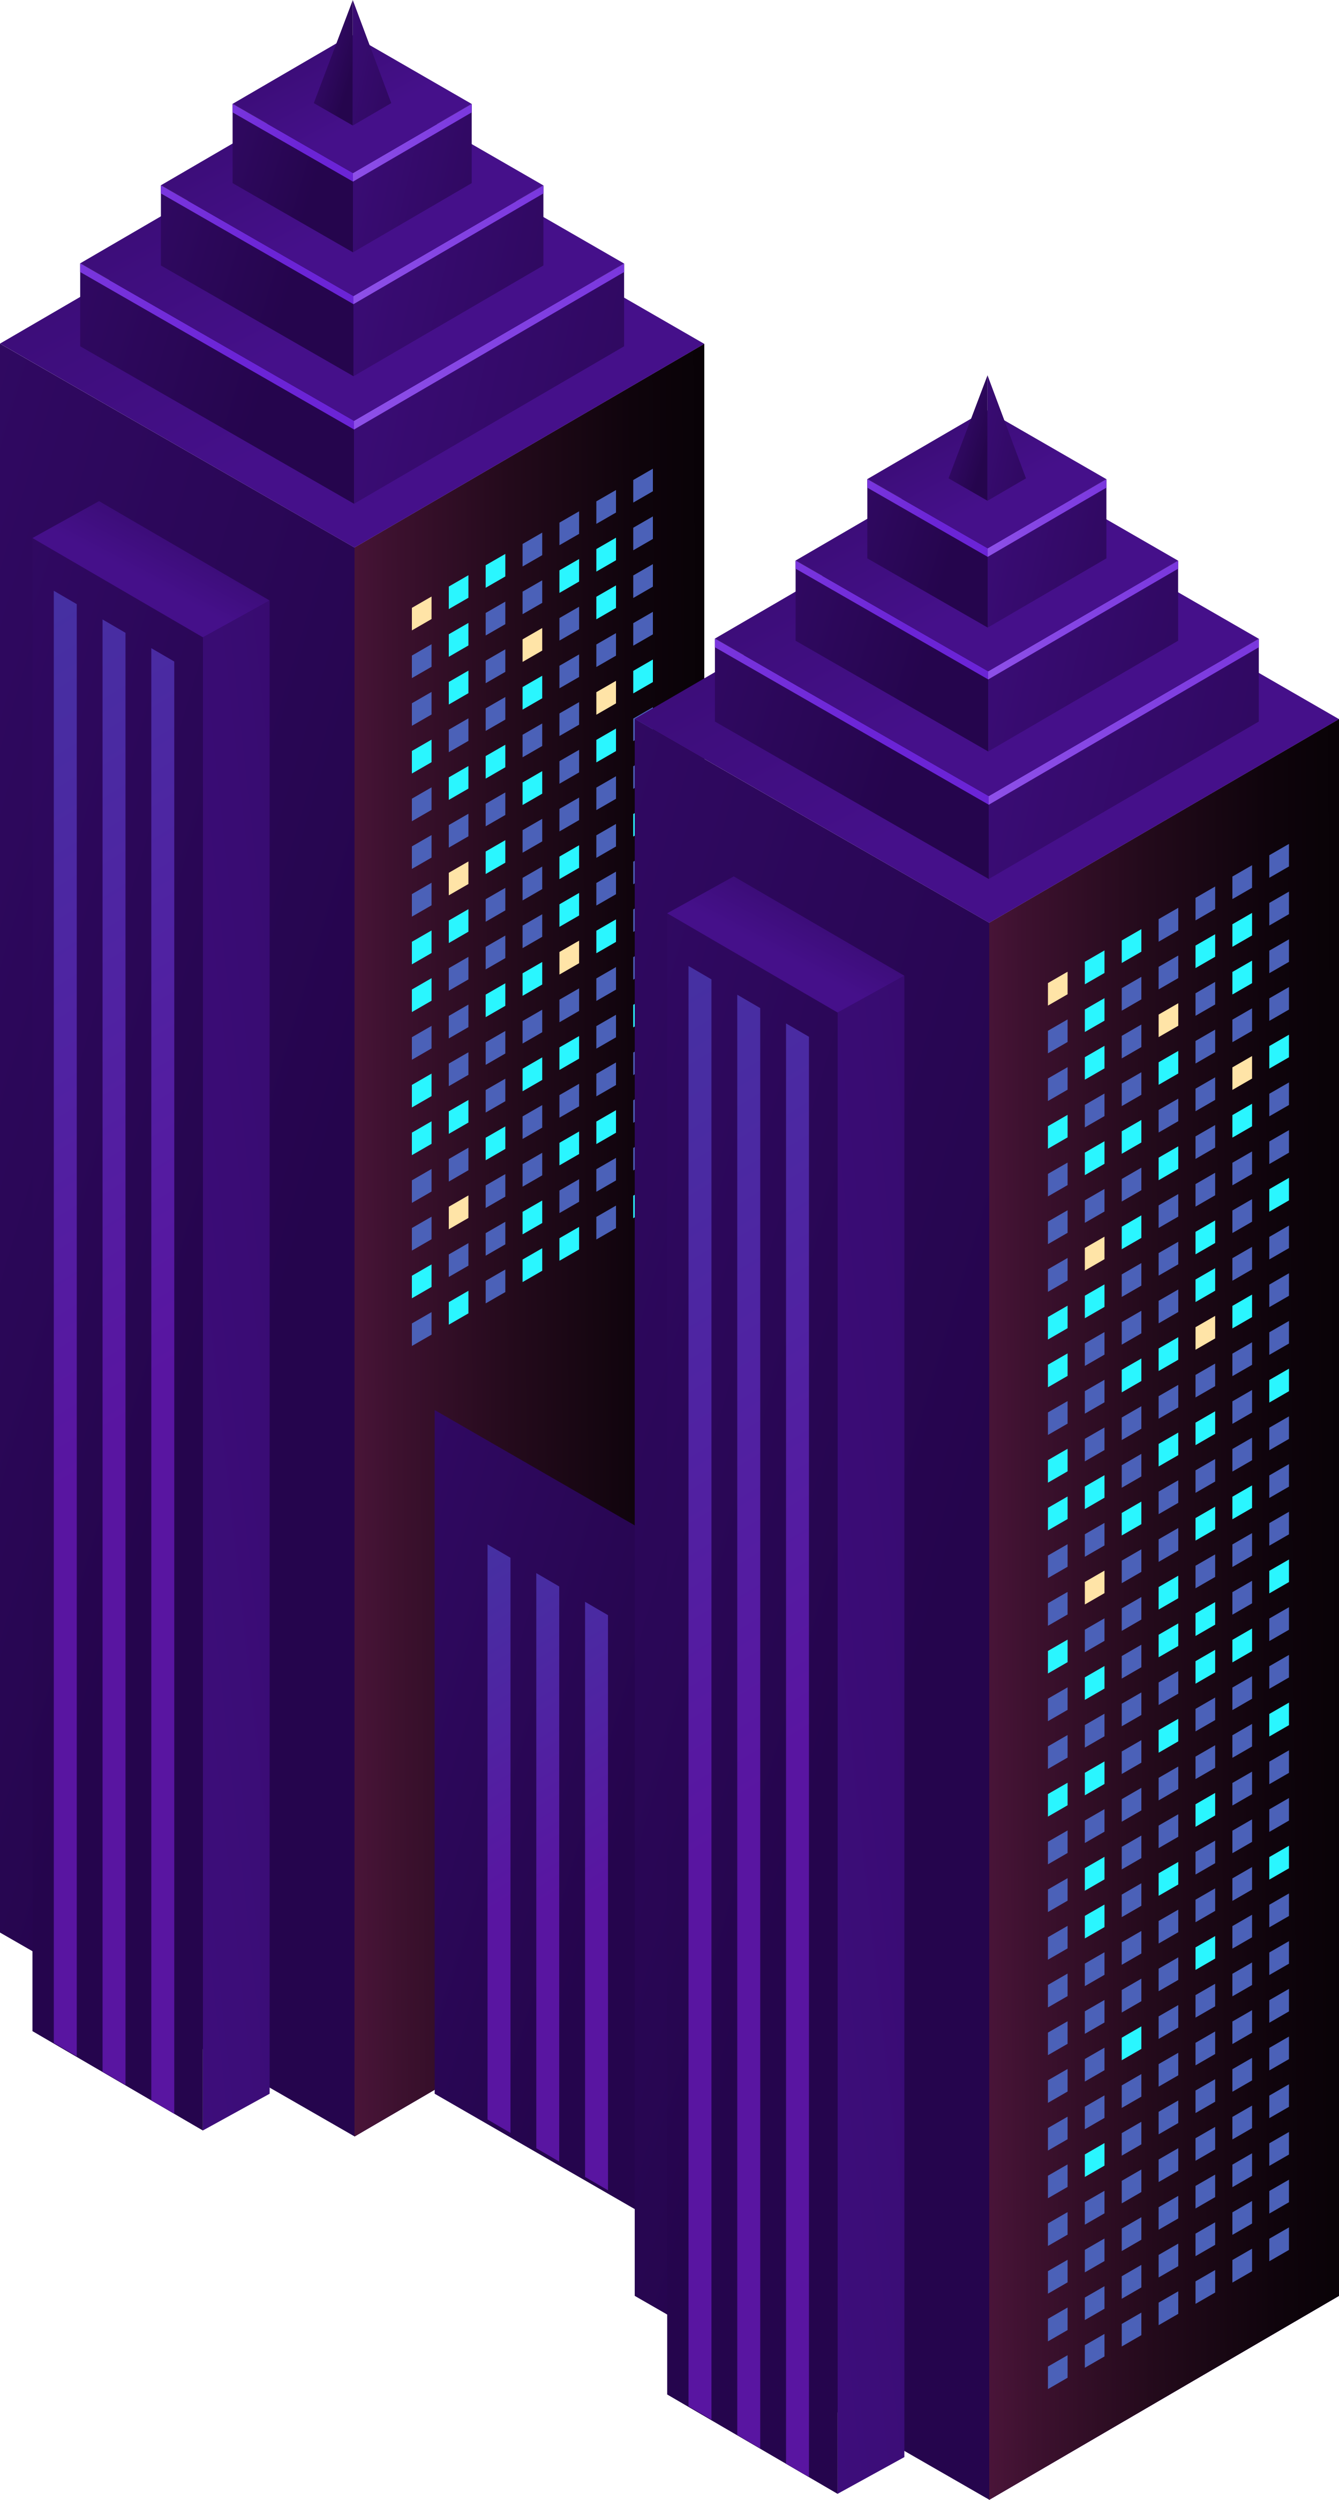 <svg xmlns="http://www.w3.org/2000/svg" xmlns:xlink="http://www.w3.org/1999/xlink" viewBox="0 0 554.08 1034.29"><defs><style>.cls-1{isolation:isolate;}.cls-2{fill:url(#New_Gradient_Swatch_copy_25);}.cls-3{fill:url(#New_Gradient_Swatch_copy_25-2);}.cls-4{fill:url(#New_Gradient_Swatch_copy_25-4);}.cls-39,.cls-5{mix-blend-mode:color-dodge;}.cls-5{fill:url(#linear-gradient);}.cls-6{fill:url(#New_Gradient_Swatch_copy_25-5);}.cls-7{fill:url(#New_Gradient_Swatch_copy_25-6);}.cls-8{fill:url(#New_Gradient_Swatch_copy_13);}.cls-9{fill:url(#New_Gradient_Swatch_copy_13-2);}.cls-10{fill:url(#New_Gradient_Swatch_copy_25-7);}.cls-11{fill:url(#New_Gradient_Swatch_copy_25-8);}.cls-12{fill:url(#New_Gradient_Swatch_copy_25-9);}.cls-13{fill:url(#New_Gradient_Swatch_copy_13-3);}.cls-14{fill:url(#New_Gradient_Swatch_copy_13-4);}.cls-15{fill:url(#New_Gradient_Swatch_copy_25-10);}.cls-16{fill:url(#New_Gradient_Swatch_copy_25-11);}.cls-17{fill:url(#New_Gradient_Swatch_copy_25-12);}.cls-18{fill:url(#New_Gradient_Swatch_copy_13-5);}.cls-19{fill:url(#New_Gradient_Swatch_copy_13-6);}.cls-20{fill:url(#New_Gradient_Swatch_copy_25-13);}.cls-21{fill:url(#New_Gradient_Swatch_copy_25-14);}.cls-22{fill:url(#New_Gradient_Swatch_copy_25-15);}.cls-23{fill:url(#New_Gradient_Swatch_copy_25-16);}.cls-24{fill:url(#New_Gradient_Swatch_copy_25-17);}.cls-25{fill:url(#linear-gradient-2);}.cls-26{fill:url(#linear-gradient-3);}.cls-27{fill:url(#linear-gradient-4);}.cls-28{fill:url(#linear-gradient-5);}.cls-29{fill:url(#linear-gradient-6);}.cls-30{fill:url(#linear-gradient-7);}.cls-31{fill:url(#New_Gradient_Swatch_copy_25-18);}.cls-32{fill:url(#New_Gradient_Swatch_copy_25-19);}.cls-33{fill:#ffe4a7;}.cls-34{fill:#2af6ff;}.cls-35{fill:#4b61b8;}.cls-36{fill:url(#New_Gradient_Swatch_copy_25-20);}.cls-37{fill:url(#New_Gradient_Swatch_copy_25-21);}.cls-38{fill:url(#New_Gradient_Swatch_copy_25-23);}.cls-39{fill:url(#linear-gradient-8);}.cls-40{fill:url(#New_Gradient_Swatch_copy_25-24);}.cls-41{fill:url(#New_Gradient_Swatch_copy_25-25);}.cls-42{fill:url(#New_Gradient_Swatch_copy_13-7);}.cls-43{fill:url(#New_Gradient_Swatch_copy_13-8);}.cls-44{fill:url(#New_Gradient_Swatch_copy_25-26);}.cls-45{fill:url(#New_Gradient_Swatch_copy_25-27);}.cls-46{fill:url(#New_Gradient_Swatch_copy_25-28);}.cls-47{fill:url(#New_Gradient_Swatch_copy_13-9);}.cls-48{fill:url(#New_Gradient_Swatch_copy_13-10);}.cls-49{fill:url(#New_Gradient_Swatch_copy_25-29);}.cls-50{fill:url(#New_Gradient_Swatch_copy_25-30);}.cls-51{fill:url(#New_Gradient_Swatch_copy_25-31);}.cls-52{fill:url(#New_Gradient_Swatch_copy_13-11);}.cls-53{fill:url(#New_Gradient_Swatch_copy_13-12);}.cls-54{fill:url(#New_Gradient_Swatch_copy_25-32);}.cls-55{fill:url(#New_Gradient_Swatch_copy_25-33);}.cls-56{fill:url(#New_Gradient_Swatch_copy_25-34);}.cls-57{fill:url(#New_Gradient_Swatch_copy_25-35);}.cls-58{fill:url(#linear-gradient-9);}.cls-59{fill:url(#linear-gradient-10);}.cls-60{fill:url(#linear-gradient-11);}.cls-61{fill:url(#New_Gradient_Swatch_copy_25-36);}.cls-62{fill:url(#New_Gradient_Swatch_copy_25-37);}</style><linearGradient id="New_Gradient_Swatch_copy_25" x1="2565.65" y1="527.85" x2="3215.35" y2="333.31" gradientTransform="matrix(-1, 0, 0, 1, 2688.42, 0)" gradientUnits="userSpaceOnUse"><stop offset="0" stop-color="#25054d"/><stop offset="1" stop-color="#45108a"/></linearGradient><linearGradient id="New_Gradient_Swatch_copy_25-2" x1="2052.66" y1="606.53" x2="2904.56" y2="415.56" xlink:href="#New_Gradient_Swatch_copy_25"/><linearGradient id="New_Gradient_Swatch_copy_25-4" x1="2694.53" y1="-147.12" x2="2531.2" y2="164.14" xlink:href="#New_Gradient_Swatch_copy_25"/><linearGradient id="linear-gradient" x1="2636.62" y1="514.26" x2="2319.89" y2="512.11" gradientTransform="matrix(-1, 0, 0, 1, 2688.42, 0)" gradientUnits="userSpaceOnUse"><stop offset="0" stop-color="#972a74"/><stop offset="0.04" stop-color="#8a266a"/><stop offset="0.19" stop-color="#601b4a"/><stop offset="0.35" stop-color="#3d112f"/><stop offset="0.51" stop-color="#230a1b"/><stop offset="0.67" stop-color="#0f040c"/><stop offset="0.83" stop-color="#040103"/><stop offset="1"/></linearGradient><linearGradient id="New_Gradient_Swatch_copy_25-5" x1="2579.4" y1="164.44" x2="2831.51" y2="88.95" xlink:href="#New_Gradient_Swatch_copy_25"/><linearGradient id="New_Gradient_Swatch_copy_25-6" x1="2326.11" y1="194.6" x2="2653.11" y2="121.3" xlink:href="#New_Gradient_Swatch_copy_25"/><linearGradient id="New_Gradient_Swatch_copy_13" x1="2580.63" y1="148.71" x2="2816.54" y2="78.07" gradientTransform="matrix(-1, 0, 0, 1, 2688.42, 0)" gradientUnits="userSpaceOnUse"><stop offset="0.04" stop-color="#6b24d6"/><stop offset="0.29" stop-color="#7733dc"/><stop offset="0.79" stop-color="#975ced"/><stop offset="1" stop-color="#a56ef4"/></linearGradient><linearGradient id="New_Gradient_Swatch_copy_13-2" x1="2336.62" y1="176.88" x2="2642.13" y2="108.39" xlink:href="#New_Gradient_Swatch_copy_13"/><linearGradient id="New_Gradient_Swatch_copy_25-7" x1="2659.95" y1="-114.46" x2="2533.82" y2="125.92" xlink:href="#New_Gradient_Swatch_copy_25"/><linearGradient id="New_Gradient_Swatch_copy_25-8" x1="2568.15" y1="120.31" x2="2750.22" y2="65.8" xlink:href="#New_Gradient_Swatch_copy_25"/><linearGradient id="New_Gradient_Swatch_copy_25-9" x1="2387.29" y1="142.11" x2="2623.58" y2="89.14" xlink:href="#New_Gradient_Swatch_copy_25"/><linearGradient id="New_Gradient_Swatch_copy_13-3" x1="2569.34" y1="105.05" x2="2735.69" y2="55.24" xlink:href="#New_Gradient_Swatch_copy_13"/><linearGradient id="New_Gradient_Swatch_copy_13-4" x1="2397.48" y1="124.92" x2="2612.93" y2="76.62" xlink:href="#New_Gradient_Swatch_copy_13"/><linearGradient id="New_Gradient_Swatch_copy_25-10" x1="2625.16" y1="-80.46" x2="2536.46" y2="88.6" xlink:href="#New_Gradient_Swatch_copy_25"/><linearGradient id="New_Gradient_Swatch_copy_25-11" x1="2558.12" y1="76.43" x2="2678.29" y2="40.44" xlink:href="#New_Gradient_Swatch_copy_25"/><linearGradient id="New_Gradient_Swatch_copy_25-12" x1="2441.44" y1="90.83" x2="2597.56" y2="55.83" xlink:href="#New_Gradient_Swatch_copy_25"/><linearGradient id="New_Gradient_Swatch_copy_13-5" x1="2559.29" y1="61.44" x2="2664.03" y2="30.08" xlink:href="#New_Gradient_Swatch_copy_13"/><linearGradient id="New_Gradient_Swatch_copy_13-6" x1="2451.44" y1="73.95" x2="2587.11" y2="43.54" xlink:href="#New_Gradient_Swatch_copy_13"/><linearGradient id="New_Gradient_Swatch_copy_25-13" x1="2594.24" y1="-55.24" x2="2538.8" y2="50.43" xlink:href="#New_Gradient_Swatch_copy_25"/><linearGradient id="New_Gradient_Swatch_copy_25-14" x1="2430.95" y1="762.04" x2="2788.46" y2="654.99" xlink:href="#New_Gradient_Swatch_copy_25"/><linearGradient id="New_Gradient_Swatch_copy_25-15" x1="2228.08" y1="524.93" x2="2772.74" y2="585.08" xlink:href="#New_Gradient_Swatch_copy_25"/><linearGradient id="New_Gradient_Swatch_copy_25-16" x1="2603.88" y1="562.79" x2="3075.55" y2="421.55" xlink:href="#New_Gradient_Swatch_copy_25"/><linearGradient id="New_Gradient_Swatch_copy_25-17" x1="3024.98" y1="177.93" x2="2992.46" y2="239.89" gradientTransform="translate(-2932.24)" xlink:href="#New_Gradient_Swatch_copy_25"/><linearGradient id="linear-gradient-2" x1="2630.19" y1="598.54" x2="2925.2" y2="117.21" gradientTransform="matrix(-1, 0, 0, 1, 2688.42, 0)" gradientUnits="userSpaceOnUse"><stop offset="0" stop-color="#5915a1"/><stop offset="0.97" stop-color="#3844a3"/><stop offset="1" stop-color="#3746a3"/></linearGradient><linearGradient id="linear-gradient-3" x1="2625.91" y1="584.49" x2="2920.92" y2="103.16" xlink:href="#linear-gradient-2"/><linearGradient id="linear-gradient-4" x1="2621.62" y1="570.44" x2="2916.63" y2="89.11" xlink:href="#linear-gradient-2"/><linearGradient id="linear-gradient-5" x1="2469.21" y1="781.47" x2="2589.35" y2="585.46" xlink:href="#linear-gradient-2"/><linearGradient id="linear-gradient-6" x1="2455.51" y1="782.79" x2="2575.64" y2="586.78" xlink:href="#linear-gradient-2"/><linearGradient id="linear-gradient-7" x1="2441.8" y1="784.11" x2="2561.94" y2="588.1" xlink:href="#linear-gradient-2"/><linearGradient id="New_Gradient_Swatch_copy_25-18" x1="2541.44" y1="26.26" x2="2574.76" y2="16.29" xlink:href="#New_Gradient_Swatch_copy_25"/><linearGradient id="New_Gradient_Swatch_copy_25-19" x1="2496.99" y1="36.16" x2="2576.44" y2="18.35" xlink:href="#New_Gradient_Swatch_copy_25"/><linearGradient id="New_Gradient_Swatch_copy_25-20" x1="2303.2" y1="680.59" x2="2950.3" y2="486.82" xlink:href="#New_Gradient_Swatch_copy_25"/><linearGradient id="New_Gradient_Swatch_copy_25-21" x1="1791.7" y1="758.95" x2="2640.15" y2="568.75" xlink:href="#New_Gradient_Swatch_copy_25"/><linearGradient id="New_Gradient_Swatch_copy_25-23" x1="2431.88" y1="8.13" x2="2268.56" y2="319.39" xlink:href="#New_Gradient_Swatch_copy_25"/><linearGradient id="linear-gradient-8" x1="2373.94" y1="667.05" x2="2057.27" y2="664.9" xlink:href="#linear-gradient"/><linearGradient id="New_Gradient_Swatch_copy_25-24" x1="2316.75" y1="319.69" x2="2568.86" y2="244.2" xlink:href="#New_Gradient_Swatch_copy_25"/><linearGradient id="New_Gradient_Swatch_copy_25-25" x1="2063.47" y1="349.85" x2="2390.46" y2="276.55" xlink:href="#New_Gradient_Swatch_copy_25"/><linearGradient id="New_Gradient_Swatch_copy_13-7" x1="2317.98" y1="303.96" x2="2553.89" y2="233.32" xlink:href="#New_Gradient_Swatch_copy_13"/><linearGradient id="New_Gradient_Swatch_copy_13-8" x1="2073.98" y1="332.13" x2="2379.49" y2="263.65" xlink:href="#New_Gradient_Swatch_copy_13"/><linearGradient id="New_Gradient_Swatch_copy_25-26" x1="2397.31" y1="40.79" x2="2271.17" y2="281.18" xlink:href="#New_Gradient_Swatch_copy_25"/><linearGradient id="New_Gradient_Swatch_copy_25-27" x1="2305.5" y1="275.57" x2="2487.57" y2="221.05" xlink:href="#New_Gradient_Swatch_copy_25"/><linearGradient id="New_Gradient_Swatch_copy_25-28" x1="2124.64" y1="297.36" x2="2360.93" y2="244.4" xlink:href="#New_Gradient_Swatch_copy_25"/><linearGradient id="New_Gradient_Swatch_copy_13-9" x1="2306.69" y1="260.31" x2="2473.04" y2="210.49" xlink:href="#New_Gradient_Swatch_copy_13"/><linearGradient id="New_Gradient_Swatch_copy_13-10" x1="2134.84" y1="280.17" x2="2350.28" y2="231.88" xlink:href="#New_Gradient_Swatch_copy_13"/><linearGradient id="New_Gradient_Swatch_copy_25-29" x1="2362.51" y1="74.8" x2="2273.81" y2="243.85" xlink:href="#New_Gradient_Swatch_copy_25"/><linearGradient id="New_Gradient_Swatch_copy_25-30" x1="2295.48" y1="231.68" x2="2415.64" y2="195.7" xlink:href="#New_Gradient_Swatch_copy_25"/><linearGradient id="New_Gradient_Swatch_copy_25-31" x1="2178.79" y1="246.08" x2="2334.91" y2="211.09" xlink:href="#New_Gradient_Swatch_copy_25"/><linearGradient id="New_Gradient_Swatch_copy_13-11" x1="2296.65" y1="216.7" x2="2401.38" y2="185.34" xlink:href="#New_Gradient_Swatch_copy_13"/><linearGradient id="New_Gradient_Swatch_copy_13-12" x1="2188.8" y1="229.21" x2="2324.46" y2="198.8" xlink:href="#New_Gradient_Swatch_copy_13"/><linearGradient id="New_Gradient_Swatch_copy_25-32" x1="2331.6" y1="100.01" x2="2276.15" y2="205.68" xlink:href="#New_Gradient_Swatch_copy_25"/><linearGradient id="New_Gradient_Swatch_copy_25-33" x1="1967.46" y1="677.94" x2="2509.07" y2="737.76" xlink:href="#New_Gradient_Swatch_copy_25"/><linearGradient id="New_Gradient_Swatch_copy_25-34" x1="2341.43" y1="715.52" x2="2810.5" y2="575.06" xlink:href="#New_Gradient_Swatch_copy_25"/><linearGradient id="New_Gradient_Swatch_copy_25-35" x1="3287.62" y1="333.18" x2="3255.11" y2="395.15" gradientTransform="translate(-2932.24)" xlink:href="#New_Gradient_Swatch_copy_25"/><linearGradient id="linear-gradient-9" x1="2367.8" y1="750.93" x2="2660.44" y2="273.46" xlink:href="#linear-gradient-2"/><linearGradient id="linear-gradient-10" x1="2363.38" y1="737.08" x2="2656.02" y2="259.62" xlink:href="#linear-gradient-2"/><linearGradient id="linear-gradient-11" x1="2358.97" y1="723.24" x2="2651.61" y2="245.78" xlink:href="#linear-gradient-2"/><linearGradient id="New_Gradient_Swatch_copy_25-36" x1="2278.79" y1="181.52" x2="2312.11" y2="171.54" xlink:href="#New_Gradient_Swatch_copy_25"/><linearGradient id="New_Gradient_Swatch_copy_25-37" x1="2234.34" y1="191.41" x2="2313.79" y2="173.6" xlink:href="#New_Gradient_Swatch_copy_25"/></defs><g class="cls-1"><g id="Layer_2" data-name="Layer 2"><g id="_Layer_" data-name="&lt;Layer&gt;"><polygon class="cls-2" points="146.78 883.97 0 799.58 0 142.17 146.78 226.57 146.78 883.97"/><polygon class="cls-3" points="291.44 799.58 146.7 883.97 146.7 226.57 291.44 142.28 291.44 799.58"/><polygon class="cls-3" points="291.44 799.58 146.7 883.97 146.7 226.57 291.44 142.28 291.44 799.58"/><polygon class="cls-4" points="291.44 142.28 146.7 226.57 0 142.17 144.89 57.79 291.44 142.28"/><polygon class="cls-5" points="291.44 799.58 146.7 883.97 146.7 226.57 291.44 142.28 291.44 799.58"/><polygon class="cls-6" points="146.54 208.45 33.18 143.27 33.18 108.96 146.54 174.13 146.54 208.45"/><polygon class="cls-7" points="258.26 143.27 146.48 208.45 146.48 174.13 258.26 109.04 258.26 143.27"/><polygon class="cls-8" points="146.54 177.72 33.18 112.55 33.18 108.96 146.54 174.13 146.54 177.72"/><polygon class="cls-9" points="258.26 112.55 146.48 177.72 146.48 174.13 258.26 109.04 258.26 112.55"/><polygon class="cls-10" points="258.26 109.04 146.48 174.13 33.18 108.95 145.08 43.79 258.26 109.04"/><polygon class="cls-11" points="146.3 155.68 66.58 109.84 66.58 76.66 146.3 122.5 146.3 155.68"/><polygon class="cls-12" points="224.86 109.84 146.25 155.68 146.25 122.5 224.86 76.72 224.86 109.84"/><polygon class="cls-13" points="146.3 125.86 66.58 80.03 66.58 76.66 146.3 122.5 146.3 125.86"/><polygon class="cls-14" points="224.86 80.03 146.25 125.86 146.25 122.5 224.86 76.72 224.86 80.03"/><polygon class="cls-15" points="224.86 76.72 146.25 122.5 66.58 76.66 145.27 30.84 224.86 76.72"/><polygon class="cls-16" points="146.08 104.42 96.25 75.77 96.25 42.97 146.08 71.62 146.08 104.42"/><polygon class="cls-17" points="195.19 75.77 146.05 104.42 146.05 71.62 195.19 43.01 195.19 75.77"/><polygon class="cls-18" points="146.08 75.15 96.25 46.5 96.25 42.97 146.08 71.62 146.08 75.15"/><polygon class="cls-19" points="195.19 46.5 146.05 75.15 146.05 71.62 195.19 43.01 195.19 46.5"/><polygon class="cls-20" points="195.19 43.01 146.05 71.62 96.25 42.97 145.44 14.32 195.19 43.01"/><polygon class="cls-21" points="280.73 924.42 179.86 866.27 179.86 583.39 280.73 641.54 280.73 924.42"/><polygon class="cls-22" points="83.91 881.49 111.58 866.27 111.58 248.46 83.91 263.68 83.91 881.49"/><polygon class="cls-23" points="13.43 840.37 83.95 881.49 83.95 263.68 13.43 222.61 13.43 840.37"/><polygon class="cls-24" points="13.43 222.61 83.95 263.68 111.58 248.46 40.98 207.34 13.43 222.61"/><polygon class="cls-25" points="31.76 249.96 22.26 244.43 22.26 845.26 31.76 850.79 31.76 249.96"/><polygon class="cls-26" points="51.93 261.83 42.44 256.3 42.44 857.13 51.93 862.67 51.93 261.83"/><polygon class="cls-27" points="72.11 273.71 62.61 268.18 62.61 869.01 72.11 874.54 72.11 273.71"/><polygon class="cls-28" points="211.24 644.52 201.75 639 201.75 876.94 211.24 882.47 211.24 644.52"/><polygon class="cls-29" points="231.41 656.4 221.92 650.87 221.92 888.81 231.41 894.35 231.41 656.4"/><polygon class="cls-30" points="251.59 668.27 242.1 662.74 242.1 900.68 251.59 906.22 251.59 668.27"/><polygon class="cls-31" points="145.99 0 145.99 51.94 129.85 42.66 145.99 0"/><polygon class="cls-32" points="145.98 0 145.98 51.94 161.9 42.66 145.98 0"/><polygon class="cls-33" points="178.57 256.13 170.44 260.82 170.44 251.5 178.57 246.81 178.57 256.13"/><polygon class="cls-34" points="193.83 247.32 185.71 252.01 185.71 242.68 193.83 237.99 193.83 247.32"/><polygon class="cls-34" points="209.1 238.5 200.97 243.19 200.97 233.87 209.1 229.18 209.1 238.5"/><polygon class="cls-35" points="224.37 229.69 216.24 234.38 216.24 225.06 224.37 220.36 224.37 229.69"/><polygon class="cls-35" points="239.63 220.88 231.5 225.57 231.5 216.24 239.63 211.55 239.63 220.88"/><polygon class="cls-35" points="254.9 212.06 246.77 216.75 246.77 207.43 254.9 202.74 254.9 212.06"/><polygon class="cls-35" points="270.16 203.25 262.04 207.94 262.04 198.61 270.16 193.92 270.16 203.25"/><polygon class="cls-35" points="178.57 275.87 170.44 280.56 170.44 271.24 178.57 266.54 178.57 275.87"/><polygon class="cls-34" points="193.83 267.05 185.71 271.75 185.71 262.42 193.83 257.73 193.83 267.05"/><polygon class="cls-35" points="209.1 258.24 200.97 262.93 200.97 253.61 209.1 248.92 209.1 258.24"/><polygon class="cls-35" points="224.37 249.43 216.24 254.12 216.24 244.79 224.37 240.1 224.37 249.43"/><polygon class="cls-34" points="239.63 240.61 231.5 245.31 231.5 235.98 239.63 231.29 239.63 240.61"/><polygon class="cls-34" points="254.9 231.8 246.77 236.49 246.77 227.17 254.9 222.47 254.9 231.8"/><polygon class="cls-35" points="270.16 222.99 262.04 227.68 262.04 218.35 270.16 213.66 270.16 222.99"/><polygon class="cls-35" points="178.57 295.61 170.44 300.3 170.44 290.97 178.57 286.28 178.57 295.61"/><polygon class="cls-34" points="193.83 286.79 185.71 291.49 185.71 282.16 193.83 277.47 193.83 286.79"/><polygon class="cls-35" points="209.1 277.98 200.97 282.67 200.97 273.35 209.1 268.65 209.1 277.98"/><polygon class="cls-33" points="224.37 269.17 216.24 273.86 216.24 264.53 224.37 259.84 224.37 269.17"/><polygon class="cls-35" points="239.63 260.35 231.5 265.04 231.5 255.72 239.63 251.03 239.63 260.35"/><polygon class="cls-34" points="254.9 251.54 246.77 256.23 246.77 246.9 254.9 242.21 254.9 251.54"/><polygon class="cls-35" points="270.16 242.72 262.04 247.42 262.04 238.09 270.16 233.4 270.16 242.72"/><polygon class="cls-34" points="178.57 315.35 170.44 320.04 170.44 310.71 178.57 306.02 178.57 315.35"/><polygon class="cls-35" points="193.83 306.53 185.71 311.22 185.71 301.9 193.83 297.21 193.83 306.53"/><polygon class="cls-35" points="209.1 297.72 200.97 302.41 200.97 293.08 209.1 288.39 209.1 297.72"/><polygon class="cls-34" points="224.37 288.9 216.24 293.6 216.24 284.27 224.37 279.58 224.37 288.9"/><polygon class="cls-35" points="239.63 280.09 231.5 284.78 231.5 275.46 239.63 270.76 239.63 280.09"/><polygon class="cls-35" points="254.9 271.27 246.77 275.97 246.77 266.64 254.9 261.95 254.9 271.27"/><polygon class="cls-35" points="270.16 262.46 262.04 267.15 262.04 257.83 270.16 253.14 270.16 262.46"/><polygon class="cls-35" points="178.57 335.08 170.44 339.77 170.44 330.45 178.57 325.76 178.57 335.08"/><polygon class="cls-34" points="193.83 326.27 185.71 330.96 185.71 321.63 193.83 316.94 193.83 326.27"/><polygon class="cls-34" points="209.1 317.45 200.97 322.15 200.97 312.82 209.1 308.13 209.1 317.45"/><polygon class="cls-35" points="224.37 308.64 216.24 313.33 216.24 304.01 224.37 299.32 224.37 308.64"/><polygon class="cls-35" points="239.63 299.83 231.5 304.52 231.5 295.19 239.63 290.5 239.63 299.83"/><polygon class="cls-33" points="254.9 291.01 246.77 295.71 246.77 286.38 254.9 281.69 254.9 291.01"/><polygon class="cls-34" points="270.16 282.2 262.04 286.89 262.04 277.57 270.16 272.87 270.16 282.2"/><polygon class="cls-35" points="178.57 354.82 170.44 359.51 170.44 350.19 178.57 345.5 178.57 354.82"/><polygon class="cls-35" points="193.83 346.01 185.71 350.7 185.71 341.37 193.83 336.68 193.83 346.01"/><polygon class="cls-35" points="209.1 337.19 200.97 341.88 200.97 332.56 209.1 327.87 209.1 337.19"/><polygon class="cls-34" points="224.37 328.38 216.24 333.07 216.24 323.75 224.37 319.05 224.37 328.38"/><polygon class="cls-35" points="239.63 319.57 231.5 324.26 231.5 314.93 239.63 310.24 239.63 319.57"/><polygon class="cls-34" points="254.9 310.75 246.77 315.44 246.77 306.12 254.9 301.43 254.9 310.75"/><polygon class="cls-35" points="270.16 301.94 262.04 306.63 262.04 297.31 270.16 292.61 270.16 301.94"/><polygon class="cls-35" points="178.57 374.56 170.44 379.25 170.44 369.93 178.57 365.23 178.57 374.56"/><polygon class="cls-33" points="193.83 365.75 185.71 370.44 185.71 361.11 193.83 356.42 193.83 365.75"/><polygon class="cls-34" points="209.1 356.93 200.97 361.62 200.97 352.3 209.1 347.61 209.1 356.93"/><polygon class="cls-35" points="224.37 348.12 216.24 352.81 216.24 343.48 224.37 338.79 224.37 348.12"/><polygon class="cls-35" points="239.63 339.3 231.5 344 231.5 334.67 239.63 329.98 239.63 339.3"/><polygon class="cls-35" points="254.9 330.49 246.77 335.18 246.77 325.86 254.9 321.17 254.9 330.49"/><polygon class="cls-35" points="270.16 321.68 262.04 326.37 262.04 317.04 270.16 312.35 270.16 321.68"/><polygon class="cls-34" points="178.57 394.3 170.44 398.99 170.44 389.66 178.57 384.97 178.57 394.3"/><polygon class="cls-34" points="193.83 385.48 185.71 390.18 185.71 380.85 193.83 376.16 193.83 385.48"/><polygon class="cls-35" points="209.1 376.67 200.97 381.36 200.97 372.04 209.1 367.35 209.1 376.67"/><polygon class="cls-35" points="224.37 367.86 216.24 372.55 216.24 363.22 224.37 358.53 224.37 367.86"/><polygon class="cls-34" points="239.63 359.04 231.5 363.73 231.5 354.41 239.63 349.72 239.63 359.04"/><polygon class="cls-35" points="254.9 350.23 246.77 354.92 246.77 345.6 254.9 340.9 254.9 350.23"/><polygon class="cls-34" points="270.16 341.41 262.04 346.11 262.04 336.78 270.16 332.09 270.16 341.41"/><polygon class="cls-34" points="178.57 414.04 170.44 418.73 170.44 409.4 178.57 404.71 178.57 414.04"/><polygon class="cls-35" points="193.83 405.22 185.71 409.91 185.71 400.59 193.83 395.9 193.83 405.22"/><polygon class="cls-35" points="209.1 396.41 200.97 401.1 200.97 391.77 209.1 387.08 209.1 396.41"/><polygon class="cls-35" points="224.37 387.59 216.24 392.29 216.24 382.96 224.37 378.27 224.37 387.59"/><polygon class="cls-34" points="239.63 378.78 231.5 383.47 231.5 374.15 239.63 369.45 239.63 378.78"/><polygon class="cls-35" points="254.9 369.97 246.77 374.66 246.77 365.33 254.9 360.64 254.9 369.97"/><polygon class="cls-35" points="270.16 361.15 262.04 365.85 262.04 356.52 270.16 351.83 270.16 361.15"/><polygon class="cls-35" points="178.57 433.77 170.44 438.47 170.44 429.14 178.57 424.45 178.57 433.77"/><polygon class="cls-35" points="193.83 424.96 185.71 429.65 185.71 420.33 193.83 415.63 193.83 424.96"/><polygon class="cls-34" points="209.1 416.15 200.97 420.84 200.97 411.51 209.1 406.82 209.1 416.15"/><polygon class="cls-34" points="224.37 407.33 216.24 412.02 216.24 402.7 224.37 398.01 224.37 407.33"/><polygon class="cls-33" points="239.63 398.52 231.5 403.21 231.5 393.88 239.63 389.19 239.63 398.52"/><polygon class="cls-34" points="254.9 389.7 246.77 394.4 246.77 385.07 254.9 380.38 254.9 389.7"/><polygon class="cls-35" points="270.16 380.89 262.04 385.58 262.04 376.26 270.16 371.56 270.16 380.89"/><polygon class="cls-34" points="178.57 453.51 170.44 458.2 170.44 448.88 178.57 444.19 178.57 453.51"/><polygon class="cls-35" points="193.83 444.7 185.71 449.39 185.71 440.06 193.83 435.37 193.83 444.7"/><polygon class="cls-35" points="209.1 435.88 200.97 440.58 200.97 431.25 209.1 426.56 209.1 435.88"/><polygon class="cls-35" points="224.37 427.07 216.24 431.76 216.24 422.44 224.37 417.75 224.37 427.07"/><polygon class="cls-35" points="239.63 418.26 231.5 422.95 231.5 413.62 239.63 408.93 239.63 418.26"/><polygon class="cls-35" points="254.9 409.44 246.77 414.13 246.77 404.81 254.9 400.12 254.9 409.44"/><polygon class="cls-35" points="270.16 400.63 262.04 405.32 262.04 396 270.16 391.3 270.16 400.63"/><polygon class="cls-34" points="178.57 473.25 170.44 477.94 170.44 468.62 178.57 463.93 178.57 473.25"/><polygon class="cls-34" points="193.83 464.44 185.71 469.13 185.71 459.8 193.83 455.11 193.83 464.44"/><polygon class="cls-35" points="209.1 455.62 200.97 460.31 200.97 450.99 209.1 446.3 209.1 455.62"/><polygon class="cls-34" points="224.37 446.81 216.24 451.5 216.24 442.18 224.37 437.48 224.37 446.81"/><polygon class="cls-34" points="239.63 438 231.5 442.69 231.5 433.36 239.63 428.67 239.63 438"/><polygon class="cls-35" points="254.9 429.18 246.77 433.87 246.77 424.55 254.9 419.86 254.9 429.18"/><polygon class="cls-34" points="270.16 420.37 262.04 425.06 262.04 415.73 270.16 411.04 270.16 420.37"/><polygon class="cls-35" points="178.57 492.99 170.44 497.68 170.44 488.36 178.57 483.66 178.57 492.99"/><polygon class="cls-35" points="193.83 484.17 185.71 488.87 185.71 479.54 193.83 474.85 193.83 484.17"/><polygon class="cls-34" points="209.1 475.36 200.97 480.05 200.97 470.73 209.1 466.04 209.1 475.36"/><polygon class="cls-35" points="224.37 466.55 216.24 471.24 216.24 461.91 224.37 457.22 224.37 466.55"/><polygon class="cls-35" points="239.63 457.73 231.5 462.43 231.5 453.1 239.63 448.41 239.63 457.73"/><polygon class="cls-35" points="254.9 448.92 246.77 453.61 246.77 444.29 254.9 439.59 254.9 448.92"/><polygon class="cls-35" points="270.16 440.11 262.04 444.8 262.04 435.47 270.16 430.78 270.16 440.11"/><polygon class="cls-35" points="178.57 512.73 170.44 517.42 170.44 508.09 178.57 503.4 178.57 512.73"/><polygon class="cls-33" points="193.83 503.91 185.71 508.61 185.71 499.28 193.83 494.59 193.83 503.91"/><polygon class="cls-35" points="209.1 495.1 200.97 499.79 200.97 490.47 209.1 485.77 209.1 495.1"/><polygon class="cls-35" points="224.37 486.29 216.24 490.98 216.24 481.65 224.37 476.96 224.37 486.29"/><polygon class="cls-34" points="239.63 477.47 231.5 482.16 231.5 472.84 239.63 468.15 239.63 477.47"/><polygon class="cls-34" points="254.9 468.66 246.77 473.35 246.77 464.02 254.9 459.33 254.9 468.66"/><polygon class="cls-35" points="270.16 459.84 262.04 464.54 262.04 455.21 270.16 450.52 270.16 459.84"/><polygon class="cls-34" points="178.57 532.46 170.44 537.16 170.44 527.83 178.57 523.14 178.57 532.46"/><polygon class="cls-35" points="193.83 523.65 185.71 528.34 185.71 519.02 193.83 514.33 193.83 523.65"/><polygon class="cls-35" points="209.1 514.84 200.97 519.53 200.97 510.2 209.1 505.51 209.1 514.84"/><polygon class="cls-34" points="224.37 506.02 216.24 510.71 216.24 501.39 224.37 496.7 224.37 506.02"/><polygon class="cls-35" points="239.63 497.21 231.5 501.9 231.5 492.58 239.63 487.88 239.63 497.21"/><polygon class="cls-35" points="254.9 488.39 246.77 493.09 246.77 483.76 254.9 479.07 254.9 488.39"/><polygon class="cls-35" points="270.16 479.58 262.04 484.27 262.04 474.95 270.16 470.26 270.16 479.58"/><polygon class="cls-35" points="178.57 552.2 170.44 556.89 170.44 547.57 178.57 542.88 178.57 552.2"/><polygon class="cls-34" points="193.83 543.39 185.71 548.08 185.71 538.76 193.83 534.06 193.83 543.39"/><polygon class="cls-35" points="209.1 534.58 200.97 539.27 200.97 529.94 209.1 525.25 209.1 534.58"/><polygon class="cls-34" points="224.37 525.76 216.24 530.45 216.24 521.13 224.37 516.44 224.37 525.76"/><polygon class="cls-34" points="239.63 516.95 231.5 521.64 231.5 512.31 239.63 507.62 239.63 516.95"/><polygon class="cls-35" points="254.9 508.13 246.77 512.83 246.77 503.5 254.9 498.81 254.9 508.13"/><polygon class="cls-34" points="270.16 499.32 262.04 504.01 262.04 494.69 270.16 489.99 270.16 499.32"/><polygon class="cls-36" points="409.43 1034.29 262.65 949.9 262.65 297.43 409.43 381.82 409.43 1034.29"/><polygon class="cls-37" points="554.08 949.9 409.35 1034.29 409.35 381.82 554.08 297.54 554.08 949.9"/><polygon class="cls-37" points="554.08 949.9 409.35 1034.29 409.35 381.82 554.08 297.54 554.08 949.9"/><polygon class="cls-38" points="554.09 297.54 409.35 381.82 262.65 297.43 407.54 213.05 554.09 297.54"/><polygon class="cls-39" points="554.08 949.9 409.35 1034.29 409.35 381.82 554.08 297.54 554.08 949.9"/><polygon class="cls-40" points="409.19 363.7 295.83 298.53 295.83 264.21 409.19 329.39 409.19 363.7"/><polygon class="cls-41" points="520.9 298.53 409.12 363.7 409.12 329.39 520.9 264.3 520.9 298.53"/><polygon class="cls-42" points="409.19 332.97 295.83 267.8 295.83 264.21 409.19 329.39 409.19 332.97"/><polygon class="cls-43" points="520.9 267.8 409.12 332.97 409.12 329.39 520.9 264.3 520.9 267.8"/><polygon class="cls-44" points="520.9 264.3 409.13 329.39 295.83 264.21 407.73 199.05 520.9 264.3"/><polygon class="cls-45" points="408.94 310.93 329.22 265.1 329.22 231.92 408.94 277.76 408.94 310.93"/><polygon class="cls-46" points="487.51 265.1 408.9 310.93 408.9 277.76 487.51 231.98 487.51 265.1"/><polygon class="cls-47" points="408.94 281.12 329.22 235.29 329.22 231.92 408.94 277.76 408.94 281.12"/><polygon class="cls-48" points="487.51 235.29 408.9 281.12 408.9 277.76 487.51 231.98 487.51 235.29"/><polygon class="cls-49" points="487.51 231.98 408.9 277.76 329.22 231.92 407.92 186.09 487.51 231.98"/><polygon class="cls-50" points="408.73 259.67 358.9 231.02 358.9 198.22 408.73 226.87 408.73 259.67"/><polygon class="cls-51" points="457.83 231.02 408.7 259.67 408.7 226.87 457.83 198.26 457.83 231.02"/><polygon class="cls-52" points="408.73 230.41 358.9 201.76 358.9 198.22 408.73 226.87 408.73 230.41"/><polygon class="cls-53" points="457.83 201.76 408.7 230.41 408.7 226.87 457.83 198.26 457.83 201.76"/><polygon class="cls-54" points="457.83 198.26 408.7 226.87 358.9 198.22 408.08 169.58 457.83 198.26"/><polygon class="cls-55" points="346.56 1031.82 374.23 1016.6 374.23 403.71 346.56 418.93 346.56 1031.82"/><polygon class="cls-56" points="276.08 990.7 346.6 1031.82 346.6 418.93 276.08 377.87 276.08 990.7"/><polygon class="cls-57" points="276.08 377.87 346.6 418.93 374.23 403.71 303.63 362.6 276.08 377.87"/><polygon class="cls-58" points="294.4 405.21 284.91 399.68 284.91 995.59 294.4 1001.12 294.4 405.21"/><polygon class="cls-59" points="314.58 417.09 305.08 411.56 305.08 1007.46 314.58 1013 314.58 417.09"/><polygon class="cls-60" points="334.75 428.96 325.26 423.43 325.26 1019.34 334.75 1024.87 334.75 428.96"/><polygon class="cls-61" points="408.64 155.25 408.64 207.19 392.5 197.91 408.64 155.25"/><polygon class="cls-62" points="408.63 155.25 408.63 207.19 424.55 197.91 408.63 155.25"/><polygon class="cls-33" points="441.77 411.37 433.64 416.06 433.64 406.74 441.77 402.04 441.77 411.37"/><polygon class="cls-34" points="457.04 402.56 448.91 407.25 448.91 397.92 457.04 393.23 457.04 402.56"/><polygon class="cls-34" points="472.3 393.74 464.18 398.43 464.18 389.11 472.3 384.42 472.3 393.74"/><polygon class="cls-35" points="487.57 384.93 479.44 389.62 479.44 380.29 487.57 375.6 487.57 384.93"/><polygon class="cls-35" points="502.83 376.11 494.71 380.81 494.71 371.48 502.83 366.79 502.83 376.11"/><polygon class="cls-35" points="518.1 367.3 509.97 371.99 509.97 362.67 518.1 357.97 518.1 367.3"/><polygon class="cls-35" points="533.37 358.49 525.24 363.18 525.24 353.85 533.37 349.16 533.37 358.49"/><polygon class="cls-35" points="441.77 431.11 433.64 435.8 433.64 426.47 441.77 421.78 441.77 431.11"/><polygon class="cls-34" points="457.04 422.29 448.91 426.98 448.91 417.66 457.04 412.97 457.04 422.29"/><polygon class="cls-35" points="472.3 413.48 464.18 418.17 464.18 408.85 472.3 404.15 472.3 413.48"/><polygon class="cls-35" points="487.57 404.67 479.44 409.36 479.44 400.03 487.57 395.34 487.57 404.67"/><polygon class="cls-34" points="502.83 395.85 494.71 400.54 494.71 391.22 502.83 386.53 502.83 395.85"/><polygon class="cls-34" points="518.1 387.04 509.97 391.73 509.97 382.4 518.1 377.71 518.1 387.04"/><polygon class="cls-35" points="533.37 378.22 525.24 382.92 525.24 373.59 533.37 368.9 533.37 378.22"/><polygon class="cls-35" points="441.77 450.85 433.64 455.54 433.64 446.21 441.77 441.52 441.77 450.85"/><polygon class="cls-34" points="457.04 442.03 448.91 446.72 448.91 437.4 457.04 432.7 457.04 442.03"/><polygon class="cls-35" points="472.3 433.22 464.18 437.91 464.18 428.58 472.3 423.89 472.3 433.22"/><polygon class="cls-33" points="487.57 424.4 479.44 429.1 479.44 419.77 487.57 415.08 487.57 424.4"/><polygon class="cls-35" points="502.83 415.59 494.71 420.28 494.71 410.96 502.83 406.26 502.83 415.59"/><polygon class="cls-34" points="518.1 406.78 509.97 411.47 509.97 402.14 518.1 397.45 518.1 406.78"/><polygon class="cls-35" points="533.37 397.96 525.24 402.65 525.24 393.33 533.37 388.64 533.37 397.96"/><polygon class="cls-34" points="441.77 470.58 433.64 475.27 433.64 465.95 441.77 461.26 441.77 470.58"/><polygon class="cls-35" points="457.04 461.77 448.91 466.46 448.91 457.14 457.04 452.44 457.04 461.77"/><polygon class="cls-35" points="472.3 452.95 464.18 457.65 464.18 448.32 472.3 443.63 472.3 452.95"/><polygon class="cls-34" points="487.57 444.14 479.44 448.83 479.44 439.51 487.57 434.82 487.57 444.14"/><polygon class="cls-35" points="502.83 435.33 494.71 440.02 494.71 430.69 502.83 426 502.83 435.33"/><polygon class="cls-35" points="518.1 426.51 509.97 431.2 509.97 421.88 518.1 417.19 518.1 426.51"/><polygon class="cls-35" points="533.37 417.7 525.24 422.39 525.24 413.07 533.37 408.38 533.37 417.7"/><polygon class="cls-35" points="441.77 490.32 433.64 495.01 433.64 485.69 441.77 481 441.77 490.32"/><polygon class="cls-34" points="457.04 481.51 448.91 486.2 448.91 476.87 457.04 472.18 457.04 481.51"/><polygon class="cls-34" points="472.3 472.69 464.18 477.38 464.18 468.06 472.3 463.37 472.3 472.69"/><polygon class="cls-35" points="487.57 463.88 479.44 468.57 479.44 459.25 487.57 454.55 487.57 463.88"/><polygon class="cls-35" points="502.83 455.07 494.71 459.76 494.71 450.43 502.83 445.74 502.83 455.07"/><polygon class="cls-33" points="518.1 446.25 509.97 450.94 509.97 441.62 518.1 436.93 518.1 446.25"/><polygon class="cls-34" points="533.37 437.44 525.24 442.13 525.24 432.8 533.37 428.11 533.37 437.44"/><polygon class="cls-35" points="441.77 510.06 433.64 514.75 433.64 505.43 441.77 500.73 441.77 510.06"/><polygon class="cls-35" points="457.04 501.25 448.91 505.94 448.91 496.61 457.04 491.92 457.04 501.25"/><polygon class="cls-35" points="472.3 492.43 464.18 497.12 464.18 487.8 472.3 483.11 472.3 492.43"/><polygon class="cls-34" points="487.57 483.62 479.44 488.31 479.44 478.98 487.57 474.29 487.57 483.62"/><polygon class="cls-35" points="502.83 474.8 494.71 479.5 494.71 470.17 502.83 465.48 502.83 474.8"/><polygon class="cls-34" points="518.1 465.99 509.97 470.68 509.97 461.36 518.1 456.67 518.1 465.99"/><polygon class="cls-35" points="533.37 457.18 525.24 461.87 525.24 452.54 533.37 447.85 533.37 457.18"/><polygon class="cls-35" points="441.77 529.8 433.64 534.49 433.64 525.16 441.77 520.47 441.77 529.8"/><polygon class="cls-33" points="457.04 520.98 448.91 525.68 448.91 516.35 457.04 511.66 457.04 520.98"/><polygon class="cls-34" points="472.3 512.17 464.18 516.86 464.18 507.54 472.3 502.84 472.3 512.17"/><polygon class="cls-35" points="487.57 503.36 479.44 508.05 479.44 498.72 487.57 494.03 487.57 503.36"/><polygon class="cls-35" points="502.83 494.54 494.71 499.23 494.71 489.91 502.83 485.22 502.83 494.54"/><polygon class="cls-35" points="518.1 485.73 509.97 490.42 509.97 481.09 518.1 476.4 518.1 485.73"/><polygon class="cls-35" points="533.37 476.91 525.24 481.61 525.24 472.28 533.37 467.59 533.37 476.91"/><polygon class="cls-34" points="441.77 549.53 433.64 554.23 433.64 544.9 441.77 540.21 441.77 549.53"/><polygon class="cls-34" points="457.04 540.72 448.91 545.41 448.91 536.09 457.04 531.4 457.04 540.72"/><polygon class="cls-35" points="472.3 531.91 464.18 536.6 464.18 527.27 472.3 522.58 472.3 531.91"/><polygon class="cls-35" points="487.57 523.09 479.44 527.79 479.44 518.46 487.57 513.77 487.57 523.09"/><polygon class="cls-34" points="502.83 514.28 494.71 518.97 494.71 509.65 502.83 504.95 502.83 514.28"/><polygon class="cls-35" points="518.1 505.47 509.97 510.16 509.97 500.83 518.1 496.14 518.1 505.47"/><polygon class="cls-34" points="533.37 496.65 525.24 501.34 525.24 492.02 533.37 487.33 533.37 496.65"/><polygon class="cls-34" points="441.77 569.27 433.64 573.97 433.64 564.64 441.77 559.95 441.77 569.27"/><polygon class="cls-35" points="457.04 560.46 448.91 565.15 448.91 555.83 457.04 551.13 457.04 560.46"/><polygon class="cls-35" points="472.3 551.65 464.18 556.34 464.18 547.01 472.3 542.32 472.3 551.65"/><polygon class="cls-35" points="487.57 542.83 479.44 547.52 479.44 538.2 487.57 533.51 487.57 542.83"/><polygon class="cls-34" points="502.83 534.02 494.71 538.71 494.71 529.38 502.83 524.69 502.83 534.02"/><polygon class="cls-35" points="518.1 525.2 509.97 529.9 509.97 520.57 518.1 515.88 518.1 525.2"/><polygon class="cls-35" points="533.37 516.39 525.24 521.08 525.24 511.76 533.37 507.06 533.37 516.39"/><polygon class="cls-35" points="441.77 589.01 433.64 593.7 433.64 584.38 441.77 579.69 441.77 589.01"/><polygon class="cls-35" points="457.04 580.2 448.91 584.89 448.91 575.57 457.04 570.87 457.04 580.2"/><polygon class="cls-34" points="472.3 571.38 464.18 576.08 464.18 566.75 472.3 562.06 472.3 571.38"/><polygon class="cls-34" points="487.57 562.57 479.44 567.26 479.44 557.94 487.57 553.25 487.57 562.57"/><polygon class="cls-33" points="502.83 553.76 494.71 558.45 494.71 549.12 502.83 544.43 502.83 553.76"/><polygon class="cls-34" points="518.1 544.94 509.97 549.63 509.97 540.31 518.1 535.62 518.1 544.94"/><polygon class="cls-35" points="533.37 536.13 525.24 540.82 525.24 531.5 533.37 526.8 533.37 536.13"/><polygon class="cls-34" points="441.77 608.75 433.64 613.44 433.64 604.12 441.77 599.42 441.77 608.75"/><polygon class="cls-35" points="457.04 599.94 448.91 604.63 448.91 595.3 457.04 590.61 457.04 599.94"/><polygon class="cls-35" points="472.3 591.12 464.18 595.81 464.18 586.49 472.3 581.8 472.3 591.12"/><polygon class="cls-35" points="487.57 582.31 479.44 587 479.44 577.67 487.57 572.98 487.57 582.31"/><polygon class="cls-35" points="502.83 573.5 494.71 578.19 494.71 568.86 502.83 564.17 502.83 573.5"/><polygon class="cls-35" points="518.1 564.68 509.97 569.37 509.97 560.05 518.1 555.36 518.1 564.68"/><polygon class="cls-35" points="533.37 555.87 525.24 560.56 525.24 551.23 533.37 546.54 533.37 555.87"/><polygon class="cls-34" points="441.77 628.49 433.64 633.18 433.64 623.86 441.77 619.16 441.77 628.49"/><polygon class="cls-34" points="457.04 619.67 448.91 624.37 448.91 615.04 457.04 610.35 457.04 619.67"/><polygon class="cls-35" points="472.3 610.86 464.18 615.55 464.18 606.23 472.3 601.53 472.3 610.86"/><polygon class="cls-34" points="487.57 602.05 479.44 606.74 479.44 597.41 487.57 592.72 487.57 602.05"/><polygon class="cls-34" points="502.83 593.23 494.71 597.92 494.71 588.6 502.83 583.91 502.83 593.23"/><polygon class="cls-35" points="518.1 584.42 509.97 589.11 509.97 579.79 518.1 575.09 518.1 584.42"/><polygon class="cls-34" points="533.37 575.61 525.24 580.3 525.24 570.97 533.37 566.28 533.37 575.61"/><polygon class="cls-35" points="441.77 648.23 433.64 652.92 433.64 643.59 441.77 638.9 441.77 648.23"/><polygon class="cls-35" points="457.04 639.41 448.91 644.11 448.91 634.78 457.04 630.09 457.04 639.41"/><polygon class="cls-34" points="472.3 630.6 464.18 635.29 464.18 625.97 472.3 621.27 472.3 630.6"/><polygon class="cls-35" points="487.57 621.78 479.44 626.48 479.44 617.15 487.57 612.46 487.57 621.78"/><polygon class="cls-35" points="502.83 612.97 494.71 617.66 494.71 608.34 502.83 603.65 502.83 612.97"/><polygon class="cls-35" points="518.1 604.16 509.97 608.85 509.97 599.52 518.1 594.83 518.1 604.16"/><polygon class="cls-35" points="533.37 595.34 525.24 600.03 525.24 590.71 533.37 586.02 533.37 595.34"/><polygon class="cls-35" points="441.77 667.97 433.64 672.66 433.64 663.33 441.77 658.64 441.77 667.97"/><polygon class="cls-33" points="457.04 659.15 448.91 663.84 448.91 654.52 457.04 649.83 457.04 659.15"/><polygon class="cls-35" points="472.3 650.34 464.18 655.03 464.18 645.7 472.3 641.01 472.3 650.34"/><polygon class="cls-35" points="487.57 641.52 479.44 646.22 479.44 636.89 487.57 632.2 487.57 641.52"/><polygon class="cls-34" points="502.83 632.71 494.71 637.4 494.71 628.08 502.83 623.38 502.83 632.71"/><polygon class="cls-34" points="518.1 623.89 509.97 628.59 509.97 619.26 518.1 614.57 518.1 623.89"/><polygon class="cls-35" points="533.37 615.08 525.24 619.77 525.24 610.45 533.37 605.76 533.37 615.08"/><polygon class="cls-34" points="441.77 687.7 433.64 692.39 433.64 683.07 441.77 678.38 441.77 687.7"/><polygon class="cls-35" points="457.04 678.89 448.91 683.58 448.91 674.26 457.04 669.56 457.04 678.89"/><polygon class="cls-35" points="472.3 670.08 464.18 674.77 464.18 665.44 472.3 660.75 472.3 670.08"/><polygon class="cls-34" points="487.57 661.26 479.44 665.95 479.44 656.63 487.57 651.94 487.57 661.26"/><polygon class="cls-35" points="502.83 652.45 494.71 657.14 494.71 647.81 502.83 643.12 502.83 652.45"/><polygon class="cls-35" points="518.1 643.63 509.97 648.33 509.97 639 518.1 634.31 518.1 643.63"/><polygon class="cls-35" points="533.37 634.82 525.24 639.51 525.24 630.19 533.37 625.49 533.37 634.82"/><polygon class="cls-35" points="441.77 707.44 433.64 712.13 433.64 702.81 441.77 698.12 441.77 707.44"/><polygon class="cls-34" points="457.04 698.63 448.91 703.32 448.91 693.99 457.04 689.3 457.04 698.63"/><polygon class="cls-35" points="472.3 689.81 464.18 694.5 464.18 685.18 472.3 680.49 472.3 689.81"/><polygon class="cls-34" points="487.57 681 479.44 685.69 479.44 676.37 487.57 671.67 487.57 681"/><polygon class="cls-34" points="502.83 672.19 494.71 676.88 494.71 667.55 502.83 662.86 502.83 672.19"/><polygon class="cls-35" points="518.1 663.37 509.97 668.06 509.97 658.74 518.1 654.05 518.1 663.37"/><polygon class="cls-34" points="533.37 654.56 525.24 659.25 525.24 649.92 533.37 645.23 533.37 654.56"/><polygon class="cls-35" points="441.77 727.18 433.64 731.87 433.64 722.55 441.77 717.85 441.77 727.18"/><polygon class="cls-35" points="457.04 718.37 448.91 723.06 448.91 713.73 457.04 709.04 457.04 718.37"/><polygon class="cls-35" points="472.3 709.55 464.18 714.24 464.18 704.92 472.3 700.23 472.3 709.55"/><polygon class="cls-35" points="487.57 700.74 479.44 705.43 479.44 696.1 487.57 691.41 487.57 700.74"/><polygon class="cls-34" points="502.83 691.92 494.71 696.62 494.71 687.29 502.83 682.6 502.83 691.92"/><polygon class="cls-34" points="518.1 683.11 509.97 687.8 509.97 678.48 518.1 673.78 518.1 683.11"/><polygon class="cls-35" points="533.37 674.3 525.24 678.99 525.24 669.66 533.37 664.97 533.37 674.3"/><polygon class="cls-34" points="441.77 746.92 433.64 751.61 433.64 742.28 441.77 737.59 441.77 746.92"/><polygon class="cls-34" points="457.04 738.1 448.91 742.79 448.91 733.47 457.04 728.78 457.04 738.1"/><polygon class="cls-35" points="472.3 729.29 464.18 733.98 464.18 724.66 472.3 719.96 472.3 729.29"/><polygon class="cls-34" points="487.57 720.48 479.44 725.17 479.44 715.84 487.57 711.15 487.57 720.48"/><polygon class="cls-35" points="502.83 711.66 494.71 716.35 494.71 707.03 502.83 702.34 502.83 711.66"/><polygon class="cls-35" points="518.1 702.85 509.97 707.54 509.97 698.22 518.1 693.52 518.1 702.85"/><polygon class="cls-35" points="533.37 694.03 525.24 698.73 525.24 689.4 533.37 684.71 533.37 694.03"/><polygon class="cls-35" points="441.77 766.65 433.64 771.35 433.64 762.02 441.77 757.33 441.77 766.65"/><polygon class="cls-35" points="457.04 757.84 448.91 762.53 448.91 753.21 457.04 748.52 457.04 757.84"/><polygon class="cls-35" points="472.3 749.03 464.18 753.72 464.18 744.39 472.3 739.7 472.3 749.03"/><polygon class="cls-35" points="487.57 740.21 479.44 744.91 479.44 735.58 487.57 730.89 487.57 740.21"/><polygon class="cls-35" points="502.83 731.4 494.71 736.09 494.71 726.77 502.83 722.08 502.83 731.4"/><polygon class="cls-35" points="518.1 722.59 509.97 727.28 509.97 717.95 518.1 713.26 518.1 722.59"/><polygon class="cls-34" points="533.37 713.77 525.24 718.46 525.24 709.14 533.37 704.45 533.37 713.77"/><polygon class="cls-35" points="441.77 786.39 433.64 791.09 433.64 781.76 441.77 777.07 441.77 786.39"/><polygon class="cls-34" points="457.04 777.58 448.91 782.27 448.91 772.95 457.04 768.25 457.04 777.58"/><polygon class="cls-35" points="472.3 768.77 464.18 773.46 464.18 764.13 472.3 759.44 472.3 768.77"/><polygon class="cls-35" points="487.57 759.95 479.44 764.64 479.44 755.32 487.57 750.63 487.57 759.95"/><polygon class="cls-34" points="502.83 751.14 494.71 755.83 494.71 746.5 502.83 741.81 502.83 751.14"/><polygon class="cls-35" points="518.1 742.33 509.97 747.02 509.97 737.69 518.1 733 518.1 742.33"/><polygon class="cls-35" points="533.37 733.51 525.24 738.2 525.24 728.88 533.37 724.18 533.37 733.51"/><polygon class="cls-35" points="441.77 806.13 433.64 810.82 433.64 801.5 441.77 796.81 441.77 806.13"/><polygon class="cls-34" points="457.04 797.32 448.91 802.01 448.91 792.68 457.04 787.99 457.04 797.32"/><polygon class="cls-35" points="472.3 788.5 464.18 793.2 464.18 783.87 472.3 779.18 472.3 788.5"/><polygon class="cls-34" points="487.57 779.69 479.44 784.38 479.44 775.06 487.57 770.37 487.57 779.69"/><polygon class="cls-35" points="502.83 770.88 494.71 775.57 494.71 766.24 502.83 761.55 502.83 770.88"/><polygon class="cls-35" points="518.1 762.06 509.97 766.75 509.97 757.43 518.1 752.74 518.1 762.06"/><polygon class="cls-35" points="533.37 753.25 525.24 757.94 525.24 748.62 533.37 743.92 533.37 753.25"/><polygon class="cls-35" points="441.77 825.87 433.64 830.56 433.64 821.24 441.77 816.54 441.77 825.87"/><polygon class="cls-35" points="457.04 817.06 448.91 821.75 448.91 812.42 457.04 807.73 457.04 817.06"/><polygon class="cls-35" points="472.3 808.24 464.18 812.93 464.18 803.61 472.3 798.92 472.3 808.24"/><polygon class="cls-35" points="487.57 799.43 479.44 804.12 479.44 794.79 487.57 790.1 487.57 799.43"/><polygon class="cls-35" points="502.83 790.62 494.71 795.31 494.71 785.98 502.83 781.29 502.83 790.62"/><polygon class="cls-35" points="518.1 781.8 509.97 786.49 509.97 777.17 518.1 772.48 518.1 781.8"/><polygon class="cls-34" points="533.37 772.99 525.24 777.68 525.24 768.35 533.37 763.66 533.37 772.99"/><polygon class="cls-35" points="441.77 845.61 433.64 850.3 433.64 840.98 441.77 836.28 441.77 845.61"/><polygon class="cls-35" points="457.04 836.79 448.91 841.49 448.91 832.16 457.04 827.47 457.04 836.79"/><polygon class="cls-35" points="472.3 827.98 464.18 832.67 464.18 823.35 472.3 818.65 472.3 827.98"/><polygon class="cls-35" points="487.57 819.17 479.44 823.86 479.44 814.53 487.57 809.84 487.57 819.17"/><polygon class="cls-34" points="502.83 810.35 494.71 815.04 494.71 805.72 502.83 801.03 502.83 810.35"/><polygon class="cls-35" points="518.1 801.54 509.97 806.23 509.97 796.91 518.1 792.21 518.1 801.54"/><polygon class="cls-35" points="533.37 792.73 525.24 797.42 525.24 788.09 533.37 783.4 533.37 792.73"/><polygon class="cls-35" points="441.77 865.35 433.64 870.04 433.64 860.71 441.77 856.02 441.77 865.35"/><polygon class="cls-35" points="457.04 856.53 448.91 861.23 448.91 851.9 457.04 847.21 457.04 856.53"/><polygon class="cls-34" points="472.3 847.72 464.18 852.41 464.18 843.09 472.3 838.39 472.3 847.72"/><polygon class="cls-35" points="487.57 838.9 479.44 843.6 479.44 834.27 487.57 829.58 487.57 838.9"/><polygon class="cls-35" points="502.83 830.09 494.71 834.78 494.71 825.46 502.83 820.77 502.83 830.09"/><polygon class="cls-35" points="518.1 821.28 509.97 825.97 509.97 816.64 518.1 811.95 518.1 821.28"/><polygon class="cls-35" points="533.37 812.46 525.24 817.15 525.24 807.83 533.37 803.14 533.37 812.46"/><polygon class="cls-35" points="441.77 885.09 433.64 889.78 433.64 880.45 441.77 875.76 441.77 885.09"/><polygon class="cls-35" points="457.04 876.27 448.91 880.96 448.91 871.64 457.04 866.95 457.04 876.27"/><polygon class="cls-35" points="472.3 867.46 464.18 872.15 464.18 862.82 472.3 858.13 472.3 867.46"/><polygon class="cls-35" points="487.57 858.64 479.44 863.34 479.44 854.01 487.57 849.32 487.57 858.64"/><polygon class="cls-35" points="502.83 849.83 494.71 854.52 494.71 845.2 502.83 840.5 502.83 849.83"/><polygon class="cls-35" points="518.1 841.01 509.97 845.71 509.97 836.38 518.1 831.69 518.1 841.01"/><polygon class="cls-35" points="533.37 832.2 525.24 836.89 525.24 827.57 533.37 822.88 533.37 832.2"/><polygon class="cls-35" points="441.77 904.82 433.64 909.51 433.64 900.19 441.77 895.5 441.77 904.82"/><polygon class="cls-34" points="457.04 896.01 448.91 900.7 448.91 891.38 457.04 886.68 457.04 896.01"/><polygon class="cls-35" points="472.3 887.2 464.18 891.89 464.18 882.56 472.3 877.87 472.3 887.2"/><polygon class="cls-35" points="487.57 878.38 479.44 883.07 479.44 873.75 487.57 869.06 487.57 878.38"/><polygon class="cls-35" points="502.83 869.57 494.71 874.26 494.71 864.93 502.83 860.24 502.83 869.57"/><polygon class="cls-35" points="518.1 860.75 509.97 865.45 509.97 856.12 518.1 851.43 518.1 860.75"/><polygon class="cls-35" points="533.37 851.94 525.24 856.63 525.24 847.31 533.37 842.61 533.37 851.94"/><polygon class="cls-35" points="441.77 924.56 433.64 929.25 433.64 919.93 441.77 915.24 441.77 924.56"/><polygon class="cls-35" points="457.04 915.75 448.91 920.44 448.91 911.11 457.04 906.42 457.04 915.75"/><polygon class="cls-35" points="472.3 906.93 464.18 911.63 464.18 902.3 472.3 897.61 472.3 906.93"/><polygon class="cls-35" points="487.57 898.12 479.44 902.81 479.44 893.49 487.57 888.79 487.57 898.12"/><polygon class="cls-35" points="502.83 889.31 494.71 894 494.71 884.67 502.83 879.98 502.83 889.31"/><polygon class="cls-35" points="518.1 880.49 509.97 885.18 509.97 875.86 518.1 871.17 518.1 880.49"/><polygon class="cls-35" points="533.37 871.68 525.24 876.37 525.24 867.04 533.37 862.35 533.37 871.68"/><polygon class="cls-35" points="441.77 944.3 433.64 948.99 433.64 939.67 441.77 934.97 441.77 944.3"/><polygon class="cls-35" points="457.04 935.49 448.91 940.18 448.91 930.85 457.04 926.16 457.04 935.49"/><polygon class="cls-35" points="472.3 926.67 464.18 931.36 464.18 922.04 472.3 917.35 472.3 926.67"/><polygon class="cls-35" points="487.57 917.86 479.44 922.55 479.44 913.22 487.57 908.53 487.57 917.86"/><polygon class="cls-35" points="502.83 909.04 494.71 913.74 494.71 904.41 502.83 899.72 502.83 909.04"/><polygon class="cls-35" points="518.1 900.23 509.97 904.92 509.97 895.6 518.1 890.9 518.1 900.23"/><polygon class="cls-35" points="533.37 891.42 525.24 896.11 525.24 886.78 533.37 882.09 533.37 891.42"/><polygon class="cls-35" points="441.77 964.04 433.64 968.73 433.64 959.4 441.77 954.71 441.77 964.04"/><polygon class="cls-35" points="457.04 955.22 448.91 959.91 448.91 950.59 457.04 945.9 457.04 955.22"/><polygon class="cls-35" points="472.3 946.41 464.18 951.1 464.18 941.78 472.3 937.08 472.3 946.41"/><polygon class="cls-35" points="487.57 937.6 479.44 942.29 479.44 932.96 487.57 928.27 487.57 937.6"/><polygon class="cls-35" points="502.83 928.78 494.71 933.47 494.71 924.15 502.83 919.46 502.83 928.78"/><polygon class="cls-35" points="518.1 919.97 509.97 924.66 509.97 915.34 518.1 910.64 518.1 919.97"/><polygon class="cls-35" points="533.37 911.15 525.24 915.85 525.24 906.52 533.37 901.83 533.37 911.15"/><polygon class="cls-35" points="441.77 983.77 433.64 988.47 433.64 979.14 441.77 974.45 441.77 983.77"/><polygon class="cls-35" points="457.04 974.96 448.91 979.65 448.91 970.33 457.04 965.64 457.04 974.96"/><polygon class="cls-35" points="472.3 966.15 464.18 970.84 464.18 961.51 472.3 956.82 472.3 966.15"/><polygon class="cls-35" points="487.57 957.33 479.44 962.03 479.44 952.7 487.57 948.01 487.57 957.33"/><polygon class="cls-35" points="502.83 948.52 494.71 953.21 494.71 943.89 502.83 939.2 502.83 948.52"/><polygon class="cls-35" points="518.1 939.71 509.97 944.4 509.97 935.07 518.1 930.38 518.1 939.71"/><polygon class="cls-35" points="533.37 930.89 525.24 935.58 525.24 926.26 533.37 921.57 533.37 930.89"/></g></g></g></svg>